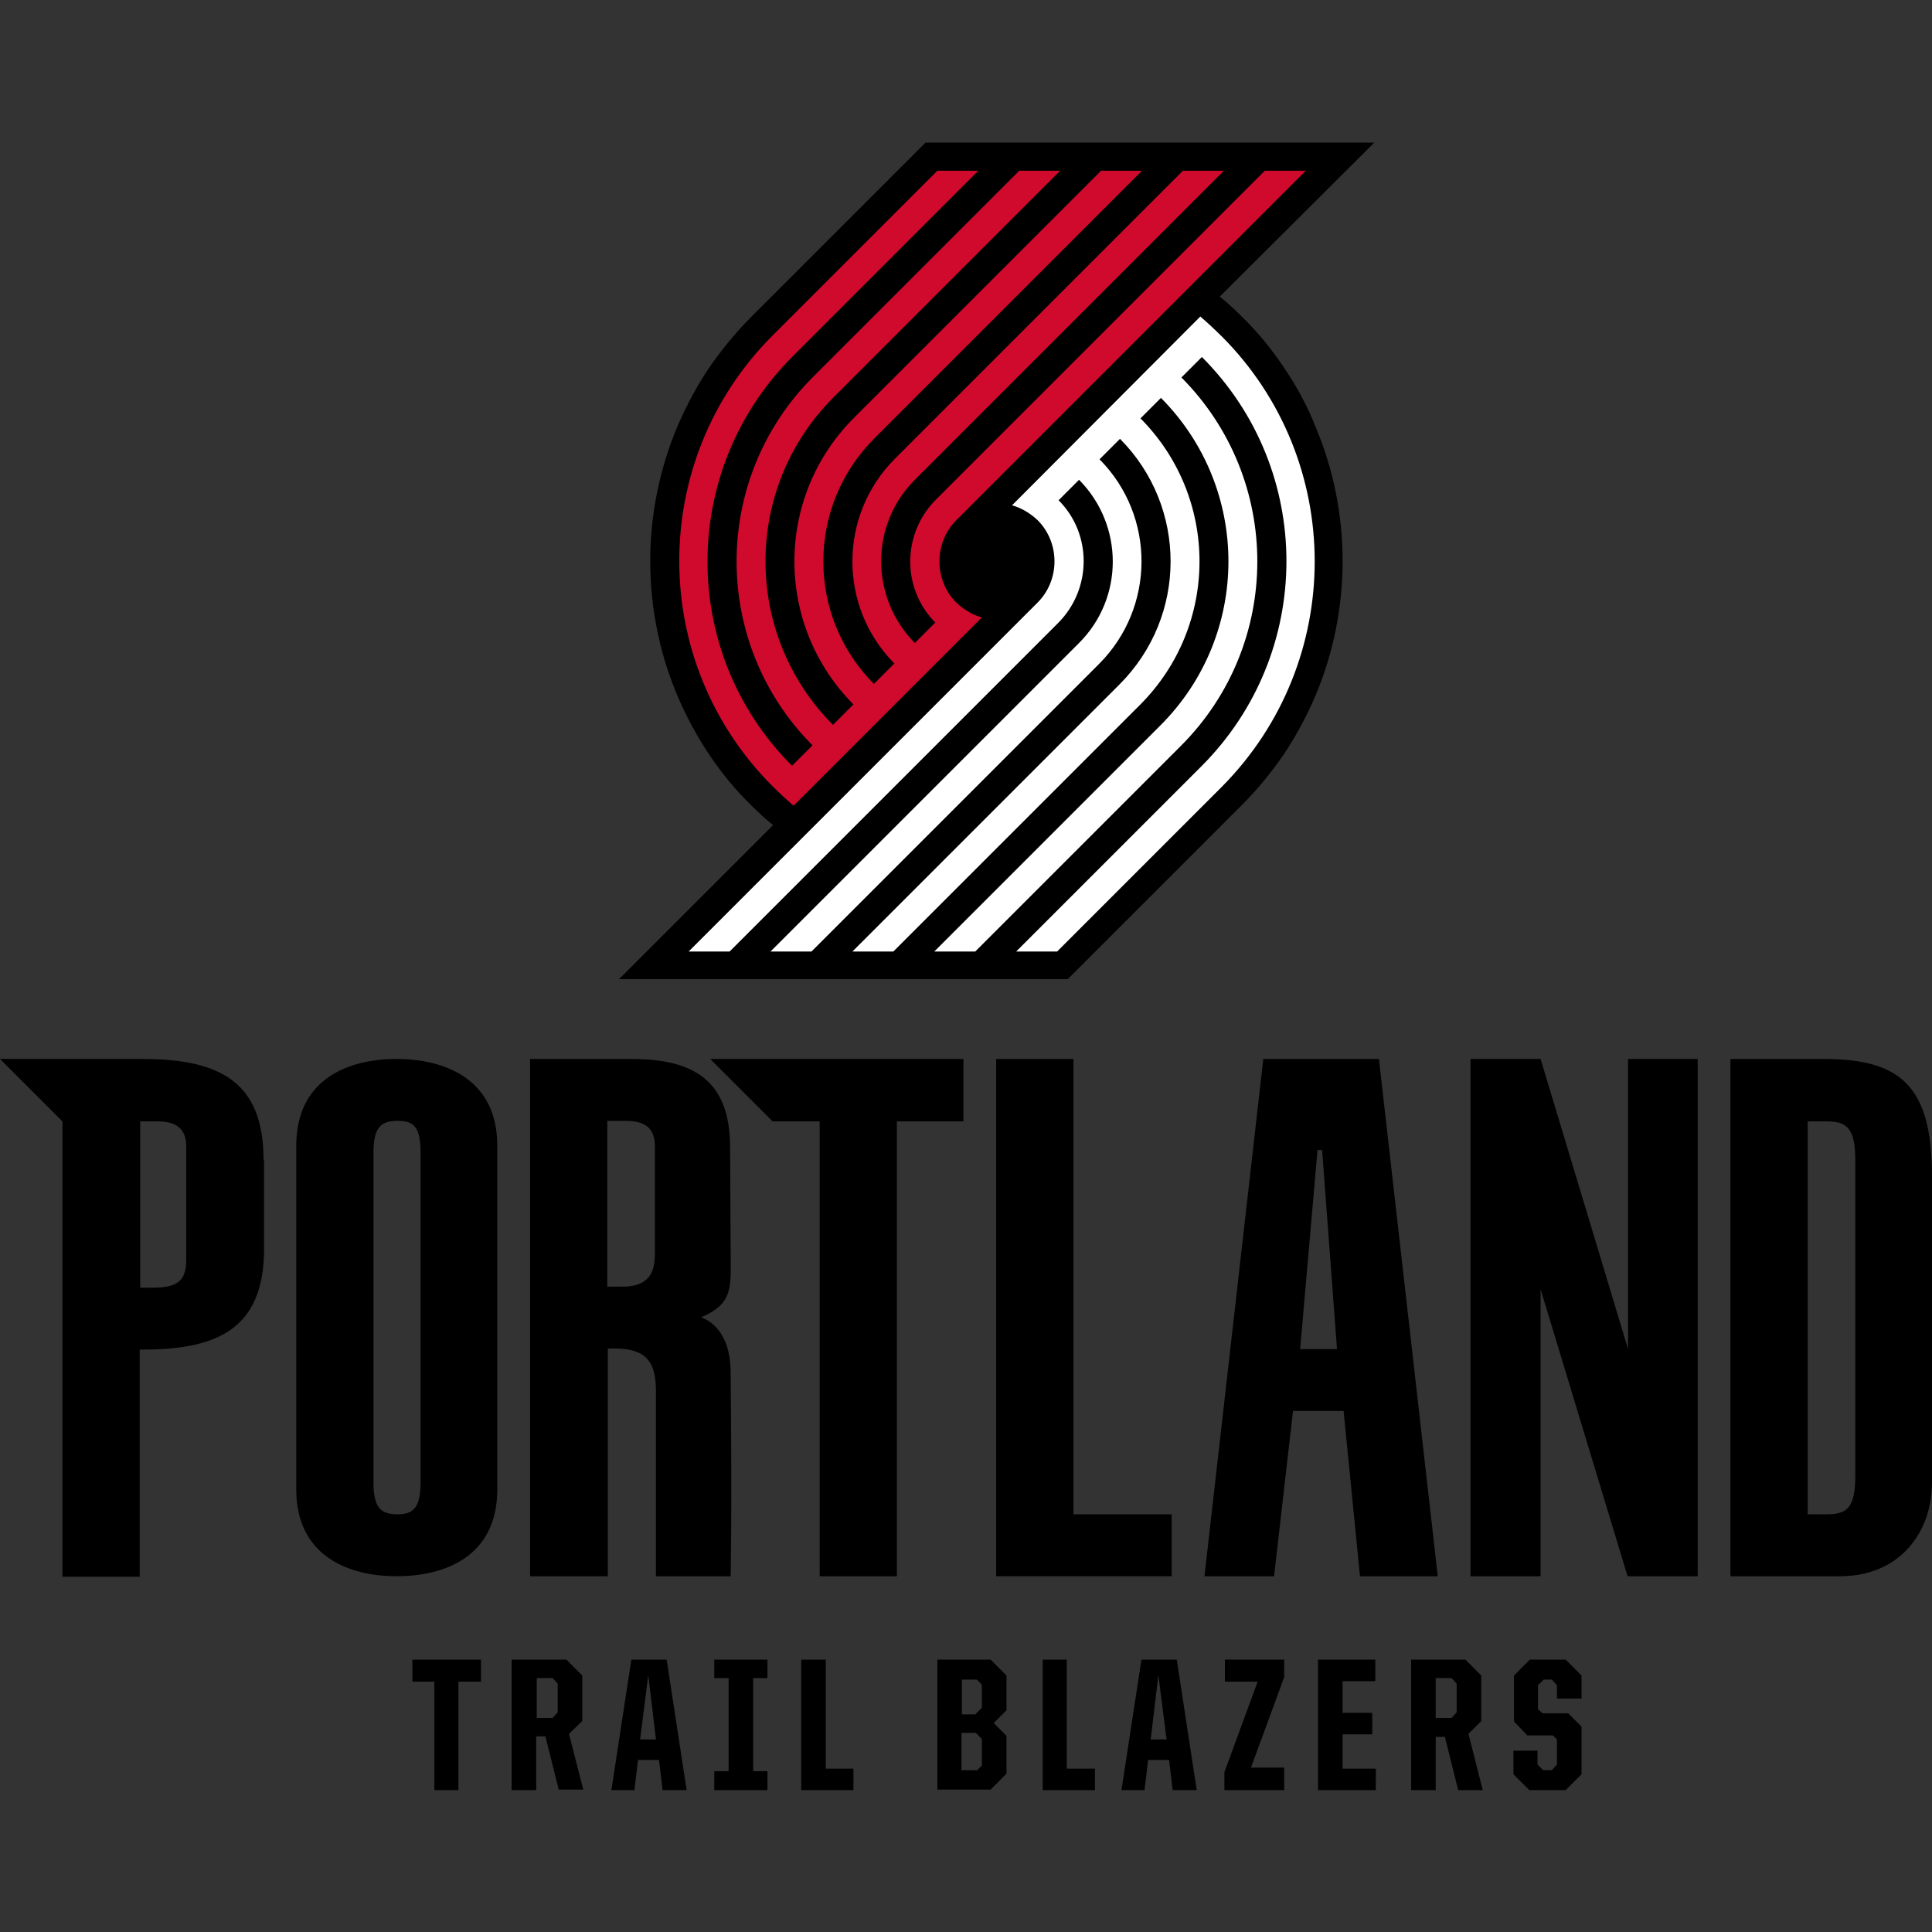 <?xml version="1.0" encoding="UTF-8"?>
<svg id="Layer" xmlns="http://www.w3.org/2000/svg" viewBox="0 -31 420 420">
  <rect x="0" y="-31" width="420" height="420" fill="#333333" stroke="none"/>
  <defs>
    <style>
      .cls-1, .cls-2, .cls-3 {
        stroke-width: 0px;
      }

      .cls-2 {
        fill: #fff;
      }

      .cls-3 {
        fill: #cf0a2c;
      }
    </style>
  </defs>
  <g>
    <path class="cls-1" d="m279.07,48.83c-2.67-4-5.78-7.79-9.23-11.12-1.45-1.45-3-2.89-4.67-4.23L298.76,0h-97.55l-37.71,37.71h0l-.11.11c-3.45,3.45-6.45,7.12-9.23,11.12-2.67,4-5.01,8.34-6.9,12.79-3.89,9.23-5.9,19.13-5.9,29.25s2,20.02,5.9,29.25c1.89,4.45,4.23,8.79,6.9,12.79s5.78,7.79,9.23,11.12c1.45,1.45,3,2.89,4.67,4.23l-33.48,33.48h97.55l37.82-37.82h0c3.34-3.34,6.45-7.12,9.12-11.01,2.67-4,5.01-8.34,6.9-12.79,3.89-9.23,5.9-19.13,5.9-29.25s-2-20.02-5.9-29.25c-1.78-4.56-4.12-8.79-6.9-12.9"/>
    <path class="cls-2" d="m265.5,42.04c-1.45-1.45-3-2.89-4.56-4.23l-40.93,41.04c2,.56,3.89,1.67,5.56,3.23h0c4.89,4.89,4.89,13.01,0,17.91l-75.86,75.86h8.9l71.41-71.41c7.34-7.34,7.45-19.35.11-26.69l4.45-4.45c9.79,9.9,9.79,25.81-.11,35.59l-66.96,66.96h8.9l62.51-62.51c12.24-12.24,12.35-32.15.11-44.49l4.45-4.45c14.68,14.79,14.68,38.6-.11,53.39l-58.06,58.06h8.9l53.61-53.61c17.24-17.24,17.24-45.05.11-62.29l4.45-4.45c19.58,19.69,19.58,51.5-.11,71.19l-49.16,49.16h8.9l44.71-44.71c22.13-22.13,22.13-57.95.11-80.08l4.45-4.45c24.58,24.58,24.47,64.4-.11,88.98l-40.26,40.26h8.9l35.82-35.82h0c26.92-27.14,26.92-70.96-.11-97.99"/>
    <path class="cls-3" d="m167.96,139.93c1.45,1.45,3,2.89,4.56,4.23l40.93-40.93c-2-.56-3.89-1.67-5.56-3.23h0c-4.89-4.89-4.89-13.01,0-17.91L283.86,6.12h-8.9l-71.52,71.52c-7.34,7.34-7.45,19.35-.11,26.69l-4.45,4.45c-9.79-9.9-9.79-25.81.11-35.59L266.06,6.12h-8.9l-62.62,62.62c-12.24,12.24-12.35,32.15-.11,44.49l-4.45,4.45c-14.68-14.79-14.68-38.6.11-53.39L248.26,6.12h-8.9l-53.72,53.72c-17.24,17.24-17.24,45.05-.11,62.29l-4.45,4.45c-19.58-19.69-19.58-51.5.11-71.19L230.47,6.12h-8.9l-44.83,44.83c-22.13,22.13-22.13,57.95-.11,80.08l-4.45,4.45c-24.58-24.58-24.47-64.4.11-88.98L212.67,6.12h-8.9l-35.93,35.93h0c-26.92,27.03-26.92,70.85.11,97.88"/>
  </g>
  <g>
    <g>
      <polygon class="cls-1" points="94.43 334.58 89.65 334.58 89.65 329.79 104.56 329.79 104.56 334.58 99.66 334.58 99.66 358.16 94.43 358.16 94.43 334.58"/>
      <path class="cls-1" d="m120.13,342.47l1.11-1.22v-6.23l-1.11-1.22h-3.45v8.68h3.45Zm-8.79-12.68h11.79l3.45,3.45v9.9l-2.89,2.78,3.11,12.12h-5.34l-2.89-11.57h-2v11.68h-5.34v-28.36h.11Z"/>
      <path class="cls-1" d="m139.15,347.15h3.45l-1.67-14.01-1.78,14.01Zm-1.89-17.35h7.67l4.34,28.36h-5.23l-.78-6.56h-4.56l-.78,6.56h-5.01l4.34-28.36Z"/>
      <polygon class="cls-1" points="155.28 354.04 158.39 354.04 158.39 333.8 155.28 333.8 155.28 329.79 166.84 329.79 166.84 333.8 163.73 333.8 163.73 354.04 166.84 354.04 166.84 358.16 155.28 358.16 155.28 354.04"/>
      <polygon class="cls-1" points="174.18 329.79 179.52 329.79 179.52 353.49 185.53 353.49 185.53 358.16 174.18 358.16 174.18 329.79"/>
      <path class="cls-1" d="m212.34,353.93l1.11-1.11v-5.78l-1.33-1.33h-3.11v8.12h3.34v.11Zm-.22-12.35l1.33-1.33v-5.01l-1.11-1.11h-3.23v7.56h3v-.11Zm-8.34-11.79h11.57l3.45,3.45v7.56l-2.78,2.78,2.78,2.78v8.23l-3.45,3.45h-11.57v-28.25Z"/>
      <polygon class="cls-1" points="226.68 329.79 231.91 329.79 231.91 353.49 238.03 353.49 238.03 358.16 226.68 358.16 226.68 329.79"/>
      <path class="cls-1" d="m250.15,347.15h3.45l-1.78-14.01-1.67,14.01Zm-2-17.35h7.67l4.34,28.36h-5.23l-.78-6.56h-4.56l-.78,6.56h-5.01l4.34-28.36Z"/>
      <polygon class="cls-1" points="266.17 354.26 273.4 334.58 266.28 334.58 266.28 329.79 279.18 329.79 279.18 333.58 271.95 353.26 279.18 353.26 279.18 358.16 266.17 358.16 266.17 354.26"/>
      <polygon class="cls-1" points="286.53 329.79 298.98 329.79 298.98 334.47 291.86 334.47 291.86 341.36 298.32 341.36 298.32 346.03 291.86 346.03 291.86 353.49 299.09 353.49 299.09 358.16 286.53 358.16 286.53 329.79"/>
      <path class="cls-1" d="m315.56,342.47l1.11-1.22v-6.23l-1.11-1.22h-3.45v8.68h3.45Zm-8.79-12.68h11.79l3.45,3.45v9.9l-2.78,2.78,3.11,12.24h-5.34l-2.89-11.57h-2v11.57h-5.34v-28.36Z"/>
      <polygon class="cls-1" points="329.01 354.71 329.01 349.59 334.24 349.59 334.24 352.6 335.47 353.82 337.36 353.82 338.47 352.6 338.47 347.15 337.58 346.26 332.02 346.26 329.13 343.25 329.13 333.24 332.57 329.79 340.36 329.79 343.81 333.24 343.81 338.25 338.47 338.25 338.47 335.35 337.36 334.13 335.58 334.13 334.35 335.35 334.35 340.58 335.35 341.47 340.92 341.47 343.81 344.36 343.81 354.71 340.36 358.16 332.46 358.16 329.01 354.71"/>
    </g>
    <g>
      <path class="cls-1" d="m30.37,212.78h3.78c3.78,0,6.34,1.22,6.34,5.56v24.36c0,4.12-1.22,6.23-7.12,6.23h-2.89v-36.15h-.11Zm26.92,8.34c0-16.46-8.9-21.91-26.25-21.91H0l13.57,13.57v98.99h16.8v-49.39h.89c16.91,0,25.69-5.23,26.14-20.8h0v-20.47h-.11Z"/>
      <path class="cls-1" d="m86.2,311.66c10.46,0,21.91-4.23,21.91-18.91v-74.63c0-14.68-11.57-18.91-21.91-18.91s-21.8,4.23-21.8,18.91v74.63c0,14.68,11.57,18.91,21.8,18.91m-5.01-92.1c0-5.67,1.78-6.9,5.23-6.9s5.01,1.22,5.01,6.9v71.74c0,5.67-1.78,6.9-5.01,6.9-3.45,0-5.23-1.22-5.23-6.9v-71.74Z"/>
      <path class="cls-1" d="m281.08,275.74h11.01l3.56,35.93h16.91l-12.79-112.45h-25.14l-12.79,112.45h15.13l4.12-35.93Zm5.34-56.73h1l3.23,43.27h-8.01l3.78-43.27Z"/>
      <path class="cls-1" d="m420,291.31v-66.63c0-19.8-7.01-25.47-23.58-25.47h-20.24v112.45h23.8c13.13,0,20.02-9.68,20.02-20.35m-16.68-1.45c0,7.23-2,8.34-6.34,8.34h-4v-85.42h4c4.23,0,6.34,1.11,6.34,8.34v68.74Z"/>
      <path class="cls-1" d="m132.25,262.17c7.79-.33,10.34,2.34,10.34,9.12v40.38h16.24s.33-12.12,0-44.6c-.11-10.12-6.45-11.68-6.45-11.68,7.34-3.11,6.45-6.78,6.45-15.13l-.11-21.8c0-14.57-7.9-19.24-21.36-19.24h-22.13v112.45h16.91v-49.5h.11Zm-.22-49.5h4c3.78,0,6.34,1.22,6.34,5.56v23.25c0,4.12-1.22,7.23-7.12,7.23h-3.23v-36.04h0Z"/>
      <polygon class="cls-1" points="254.71 298.2 233.36 298.2 233.36 199.21 216.56 199.21 216.56 311.66 254.71 311.66 254.71 298.2"/>
      <polygon class="cls-1" points="178.19 212.78 178.19 311.66 194.98 311.66 194.98 212.78 209.44 212.78 209.44 199.21 154.39 199.21 167.96 212.78 178.19 212.78"/>
      <polygon class="cls-1" points="334.91 249.26 353.82 311.66 353.93 311.66 369.06 311.66 369.06 199.21 353.93 199.21 353.93 262.28 334.91 199.21 334.8 199.21 319.67 199.21 319.67 311.66 334.91 311.66 334.91 249.26"/>
    </g>
  </g>
</svg>